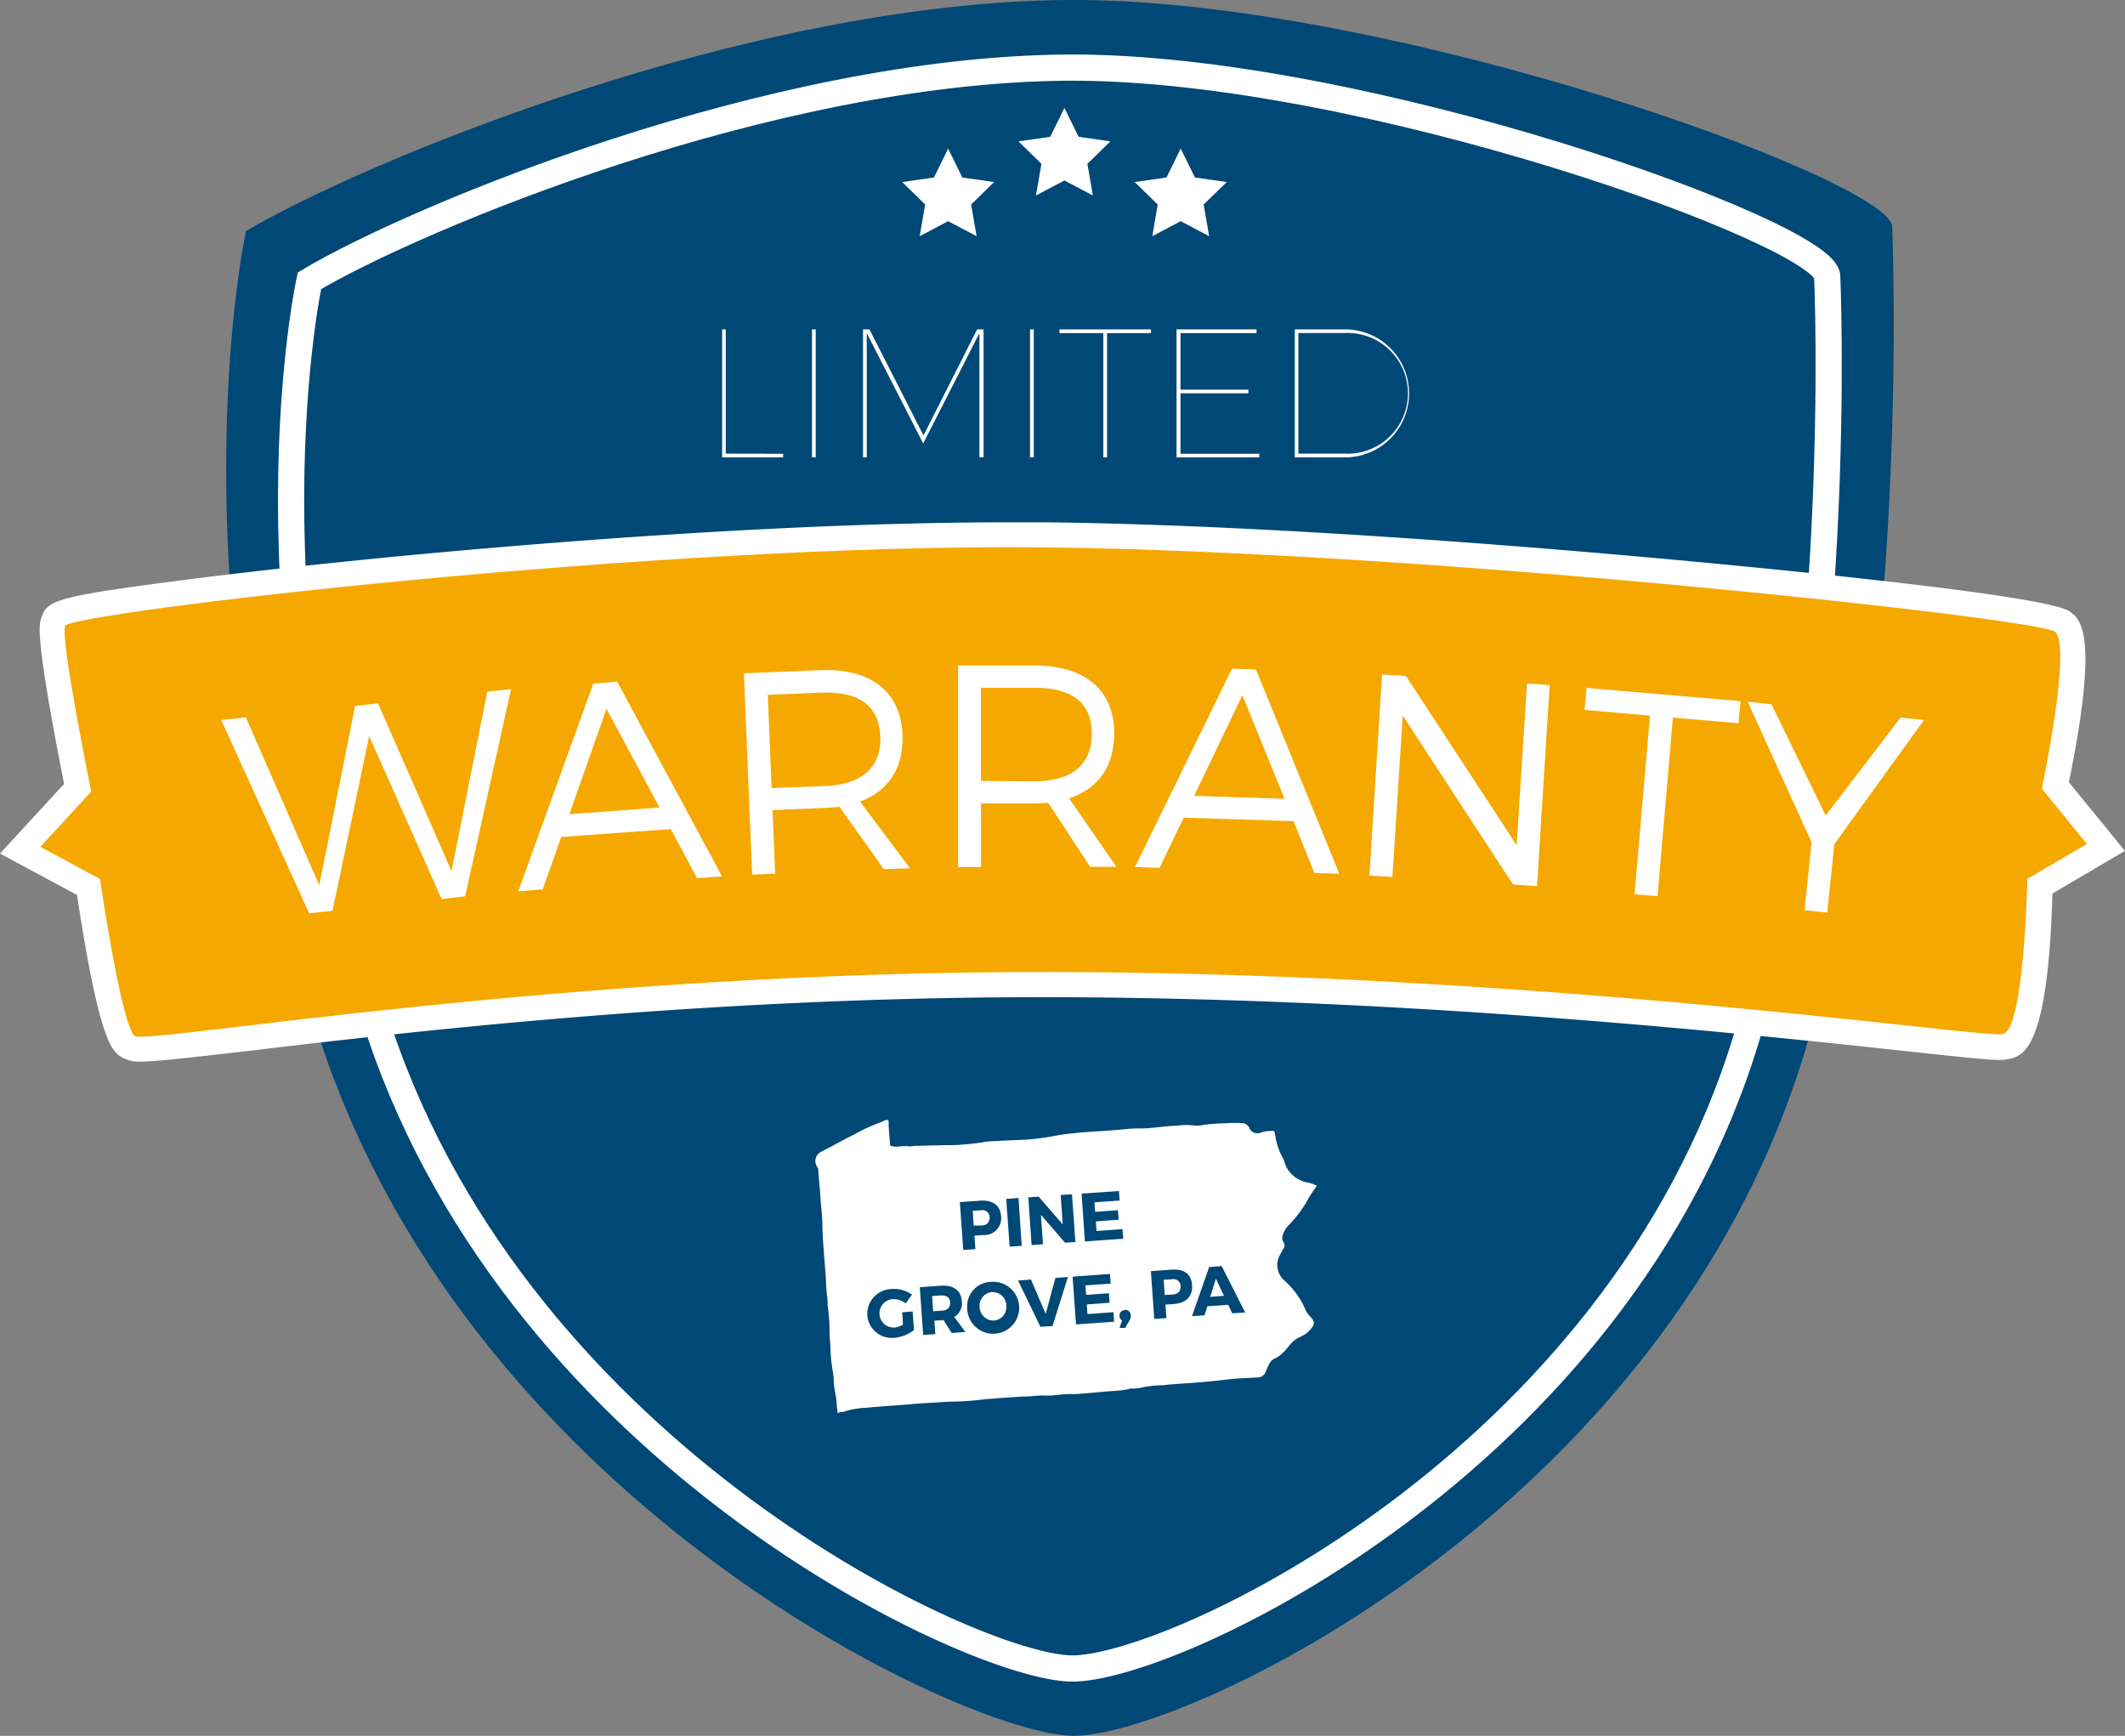 <svg id="Layer_1" data-name="Layer 1" xmlns="http://www.w3.org/2000/svg" viewBox="0 0 205.25 167.63"><rect x="0" y="0" width="205.25" height="167.63" fill="#808080" stroke="none"/><defs><style>.cls-1{fill:#004876;}.cls-2{fill:none;stroke:#fff;stroke-miterlimit:10;stroke-width:2.53px;}.cls-3,.cls-5{fill:#fff;}.cls-4{fill:#f5a800;}.cls-5{fill-rule:evenodd;}</style></defs><title>IRT -Limited Warranty</title><path class="cls-1" d="M62.27,290.69c11.38-6.74,48.44-22.11,79.4-22.32s79.6,17.46,79.6,21.9c0,.11,2,45.12-8.42,79.6-13.48,44.65-60.44,66.34-70.76,66.13S84.6,413.89,69.65,369.45,62.27,290.69,62.27,290.69Z" transform="translate(-38.51 -268.37)"/><path class="cls-2" d="M68.4,295.48c10.49-6.21,44.66-20.39,73.21-20.58S215,291,215,295.09c0,.1,1.83,41.61-7.77,73.41-12.43,41.16-55.73,61.16-65.25,61S89,409.08,75.2,368.11,68.4,295.48,68.4,295.48Z" transform="translate(-38.51 -268.37)"/><path class="cls-3" d="M52.1,370.89a3.25,3.25,0,0,1-1.91-.47c-.84-.56-2.09-1.4-4.24-15.62l-7.44-4,6.19-6.73c-2.81-14.23-2.42-15.4-2.21-16,.53-1.57,1-2,11.13-3.34,6.11-.83,14.16-1.74,22.65-2.57,13-1.25,37.92-3.35,59.7-3.35l3.48,0c21.93.25,48.51,2.47,62.41,3.77,12.85,1.2,34.68,3.43,36.59,4.86,1,.75,2.83,2.12-.11,16.47l5.41,6.63-7,4.12c-.43,15.21-2.84,15.7-4.31,16a4.4,4.4,0,0,1-.8.07c-1.16,0-3.86-.29-9.38-.89-15.29-1.64-47.1-5.07-81.83-5.17H139c-32.63,0-61.35,3.39-76.77,5.22C56.84,370.51,53.56,370.89,52.1,370.89Z" transform="translate(-38.51 -268.37)"/><path class="cls-4" d="M42.41,350.15l4.91-5.34s-3-14.74-2.52-16,57.14-8,94.62-7.58,95.89,6.88,97.57,8.14-1.26,15.16-1.26,15.16l4.35,5.34-5.75,3.37s-.28,14.6-2.39,15-44.08-5.9-91.54-6c-47.19-.14-87.6,7-88.87,6.18s-3.36-15.16-3.36-15.16Z" transform="translate(-38.51 -268.37)"/><path class="cls-3" d="M81.17,355.2l-7-15.75-3.54,16.87-2.26.24L59.88,337.9l2.38-.25,7.09,16.21,3.46-17.31,2.21-.26,7.1,16.21,3.46-17.34,2.29-.24-4.43,20Z" transform="translate(-38.51 -268.37)"/><path class="cls-3" d="M92.72,349.19l-1.79,5.07-2.36.18,7.25-20.06,2.3-.18L108.25,353l-2.41.18-2.53-4.74Zm4.37-12.37L93.5,347l8.71-.65Z" transform="translate(-38.51 -268.37)"/><path class="cls-3" d="M119.59,346.28c-.41.05-.85.09-1.3.11l-5.16.21.25,6.14-2.22.09-.8-19.44,7.38-.3c4.86-.2,7.77,2.07,7.94,6.21.13,3.22-1.34,5.45-4.1,6.48l4.82,6.43-2.52.1Zm-1.39-2c3.53-.14,5.47-1.78,5.34-4.81s-2.18-4.36-5.71-4.21l-5.16.21.37,9Z" transform="translate(-38.51 -268.37)"/><path class="cls-3" d="M139.75,345.9c-.42,0-.86.06-1.31.06h-5.17v6.14h-2.22l0-19.46h7.39c4.87,0,7.68,2.37,7.69,6.52,0,3.22-1.55,5.39-4.36,6.31l4.57,6.61h-2.53Zm-1.31-2.08c3.53,0,5.53-1.56,5.53-4.6s-2-4.44-5.54-4.43h-5.17v9Z" transform="translate(-38.51 -268.37)"/><path class="cls-3" d="M152.84,347.33l-2.33,4.85-2.37-.08,9.37-19.16,2.31.08,8.05,19.73-2.41-.08-2-5Zm5.67-11.83-4.66,9.73,8.73.28Z" transform="translate(-38.51 -268.37)"/><path class="cls-3" d="M184.65,353.79,174,337.47l-1,15.59-2.22-.14L172,333.51l2.31.14L185,350l1-15.62,2.19.14-1.22,19.42Z" transform="translate(-38.51 -268.37)"/><path class="cls-3" d="M200.09,337.67l-1.48,17.25-2.22-.19,1.49-17.25-6.32-.55.19-2.13,14.87,1.28-.19,2.13Z" transform="translate(-38.51 -268.37)"/><path class="cls-3" d="M215,356.5l-2.19-.23.68-6.55-6.17-13.58,2.29.24,5.24,10.74,7.23-9.45,2.27.23-8.67,12Z" transform="translate(-38.51 -268.37)"/><path class="cls-3" d="M114.15,312.19v.35h-5.89V300.18h.35v12Z" transform="translate(-38.51 -268.37)"/><path class="cls-3" d="M116.94,312.54V300.18h.36v12.36Z" transform="translate(-38.51 -268.37)"/><path class="cls-3" d="M133.11,312.54l0-12-5.43,10.66h0l-5.45-10.66v12h-.36V300.18h.62l5.22,10.24,5.18-10.24h.62v12.36Z" transform="translate(-38.51 -268.37)"/><path class="cls-3" d="M138,312.54V300.18h.36v12.36Z" transform="translate(-38.51 -268.37)"/><path class="cls-3" d="M145.44,300.54v12h-.36v-12h-4.24v-.36h8.84v.36Z" transform="translate(-38.51 -268.37)"/><path class="cls-3" d="M152.53,300.54V306h6.56v.35h-6.56v5.84h7.62v.35h-8V300.18h7.73v.36Z" transform="translate(-38.51 -268.37)"/><path class="cls-3" d="M168.43,300.18a6.18,6.18,0,1,1,0,12.36h-4.86V300.18Zm-4.51,12h4.51a5.83,5.83,0,1,0,0-11.65h-4.51Z" transform="translate(-38.51 -268.37)"/><path class="cls-5" d="M145.7,402.72l-3.23.28-.49,0h-.25c-.73,0-1.48.17-2.21.14s-1.24.07-1.86.09l-.3,0-.89.06c-.92.05-1.84.14-2.76.2a27.58,27.58,0,0,1-2.85.23c-.82,0-1.62.08-2.42.12-1.21.06-2.41.18-3.61.27-.89.06-1.78.13-2.66.21a7.83,7.83,0,0,0-2.14.38c-.15.06-.33,0-.49.08s-.14,0-.14-.13-.05-.3-.06-.43c0-.8-.24-1.57-.3-2.36a5,5,0,0,0-.06-.87,16.38,16.38,0,0,1-.27-2.79,13.73,13.73,0,0,1-.08-1.7,20.85,20.85,0,0,0-.18-2.08c0-.33,0-.65-.07-1-.08-.76-.09-1.53-.15-2.3-.12-1.5-.26-3-.29-4.5,0-.88-.14-1.77-.19-2.66s-.14-1.59-.19-2.39a.84.84,0,0,0-.15-.56,1,1,0,0,1,.37-1.39c1.11-.56,2.18-1.18,3.29-1.72a15.08,15.08,0,0,1,2.38-1.1c.22-.06.41-.21.64-.26s.24,0,.25.19c0,.7.09,1.39.13,2.09,0,.21.09.22.29.26.51.09,1-.1,1.53,0a2.29,2.29,0,0,0,.5-.05l3-.07c.6,0,1.2,0,1.8-.07a18,18,0,0,0,2.07-.25,6.86,6.86,0,0,1,1-.07c.63-.05,1.27-.07,1.9-.1a22.11,22.11,0,0,0,3.62-.37,21.2,21.2,0,0,1,2.12-.3c.91-.1,1.82-.15,2.73-.21s1.78-.13,2.66-.22c.58-.05,1.14,0,1.71-.05,1-.09,2-.22,3-.26a5.75,5.75,0,0,1,1.44,0,2.6,2.6,0,0,0,.87-.05,16.18,16.18,0,0,1,2.08-.16,11.68,11.68,0,0,1,1.87,0,.84.84,0,0,1,.55.52.87.87,0,0,0,1.13.36,3,3,0,0,1,.65-.13,1,1,0,0,1,.17,0c.44-.08.46,0,.53.46a6.31,6.31,0,0,0,.78,2.23,1.57,1.57,0,0,1,.1.28,2.71,2.71,0,0,0,1.48,1.74,2.85,2.85,0,0,0,.91.29,3.38,3.38,0,0,1,.63.23c.13,0,.06.15,0,.23a11.24,11.24,0,0,0-.93,1.46,12.18,12.18,0,0,1-1.6,2.09,2.25,2.25,0,0,0-.66,1.08.73.73,0,0,0,.07.62.53.53,0,0,1,0,.64c-.11.23-.24.45-.37.67a2,2,0,0,0,.44,2.39,7.89,7.89,0,0,1,2,2.7,2.47,2.47,0,0,0,.56.85c.52.5.34.84-.18,1.37s-1.08.56-1.53,1-.61.77-1,1.1a2.26,2.26,0,0,1-.69.5c-.57.24-.71.8-.92,1.28a.86.86,0,0,1-.64.57c-1.07.07-2.14.09-3.2.22s-2.39.26-3.6.34c-.86.06-1.73.11-2.59.21a9.67,9.67,0,0,0-2.07.24,4.12,4.12,0,0,1-.94.07C147.09,402.63,146.4,402.69,145.7,402.72Zm-14.48-18.26.33,4.62,1.17-.08-.09-1.3.84-.06a1.63,1.63,0,0,0,1.73-1.84c-.07-1-.79-1.56-2-1.48Zm1.24.84.78-.05a.7.7,0,0,1,.86.67c0,.48-.24.76-.76.8l-.78,0Zm4.74,3.38-.32-4.62-1.18.09.33,4.61Zm5.18-.37-.33-4.61-1.09.07.2,2.85-2.33-2.69-1,.07.32,4.61,1.1-.08-.2-2.84,2.33,2.69Zm4.27-4-.06-.92-3.61.25.32,4.62L147,388l-.07-.93-2.51.18-.06-.93,2.2-.16-.07-.92-2.2.16-.07-.92Zm-21,10.79.08,1.19a1.92,1.92,0,0,1-.8.28,1.37,1.37,0,0,1-.2-2.74,1.93,1.93,0,0,1,1.26.41l.61-.84a3,3,0,0,0-1.94-.55,2.41,2.41,0,0,0-2.38,2.52,2.37,2.37,0,0,0,2.64,2.19,3.63,3.63,0,0,0,1.87-.74l-.13-1.8Zm4.78,2,1.33-.1-1.08-1.45a1.54,1.54,0,0,0,.73-1.54c-.07-1-.81-1.56-2-1.48l-2.06.15.33,4.61,1.17-.08-.09-1.3.89-.06h0ZM128.64,395l-.1-1.47.89-.06c.51,0,.82.18.85.66s-.24.77-.75.81Zm5.62-2.84a2.36,2.36,0,0,0-2.33,2.51,2.51,2.51,0,1,0,2.33-2.51Zm.08,1a1.3,1.3,0,0,1,1.37,1.27,1.32,1.32,0,0,1-1.18,1.47,1.35,1.35,0,0,1-1.4-1.29A1.33,1.33,0,0,1,134.34,393.14Zm5.83,3.27,1.49-4.74-1.21.09-.94,3.48-1.42-3.32-1.25.09L139,396.5Zm5.62-4.1-.07-.93-3.61.26.33,4.61,3.68-.26-.06-.92-2.51.18-.07-.93,2.2-.16-.06-.92-2.2.16-.07-.92Zm1.36,2.56a.53.53,0,0,0-.51.58.5.5,0,0,0,.25.42l-.25.72.54,0,.43-.73a.77.77,0,0,0,.12-.44A.53.53,0,0,0,147.15,394.87Zm2.52-3.76.33,4.61,1.17-.08-.09-1.3.83-.06c1.19-.09,1.82-.76,1.74-1.84s-.79-1.56-2-1.48Zm1.24.83.78-.05a.7.7,0,0,1,.86.67c0,.48-.25.76-.76.8l-.78.05Zm6.23,2.42.39.82,1.25-.08-2.27-4.48-1.21.09-1.66,4.75,1.21-.09.27-.87Zm-.41-.87-1.33.1.55-1.76Z" transform="translate(-38.51 -268.37)"/><polygon class="cls-5" points="102.81 10.42 104.18 13.21 107.25 13.65 105.03 15.82 105.56 18.88 102.81 17.43 100.06 18.88 100.59 15.82 98.37 13.65 101.44 13.21 102.81 10.42"/><polygon class="cls-5" points="91.58 14.35 92.95 17.14 96.02 17.58 93.8 19.75 94.33 22.81 91.58 21.36 88.83 22.81 89.36 19.75 87.14 17.58 90.21 17.14 91.58 14.35"/><polygon class="cls-5" points="114.04 14.35 115.42 17.14 118.49 17.58 116.26 19.75 116.79 22.81 114.04 21.36 111.3 22.81 111.82 19.75 109.6 17.58 112.67 17.14 114.04 14.35"/></svg>